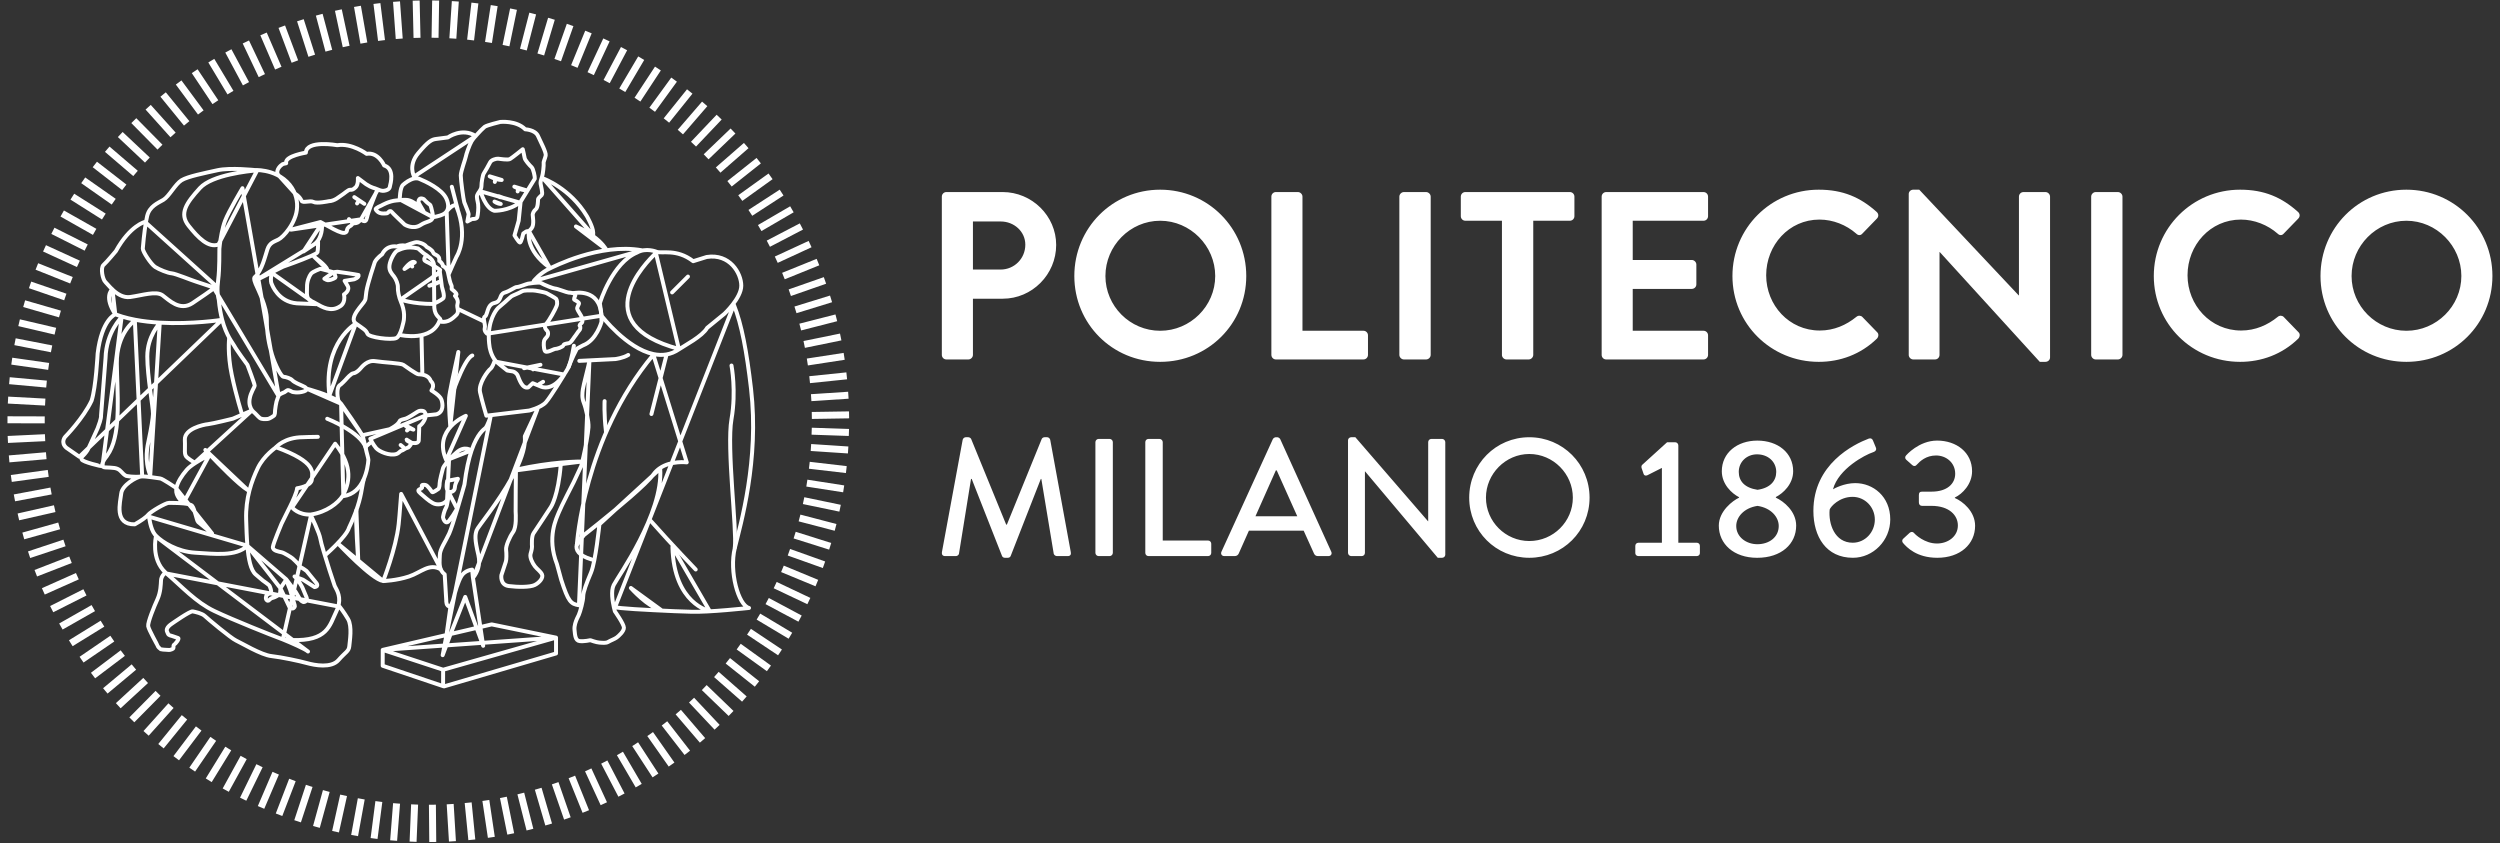 <?xml version="1.0" encoding="UTF-8"?>
<svg width="166px" height="56px" viewBox="0 0 166 56" version="1.1" xmlns="http://www.w3.org/2000/svg" xmlns:xlink="http://www.w3.org/1999/xlink">
    <rect x="0" y="0" width="166" height="56" fill="#333333" stroke="none"/>
    <!-- Generator: Sketch 51.2 (57519) - http://www.bohemiancoding.com/sketch -->
    <title>logo-poli</title>
    <desc>Created with Sketch.</desc>
    <defs></defs>
    <g id="Page-2" stroke="none" stroke-width="1" fill="none" fill-rule="evenodd">
        <g id="Desktop" transform="translate(-278, -952)">
            <g id="logo-poli" transform="translate(278, 952)">
                <path d="M126.356,36.047 C126.602,36.335 127.256,37.037 128.635,37.037 C130.168,37.037 131.147,36.124 131.147,34.913 C131.147,33.956 130.325,33.29 129.803,33.068 L129.803,33.034 C130.303,32.802 130.946,32.144 130.946,31.289 C130.946,30.044 129.913,29.255 128.624,29.255 C127.413,29.255 126.569,30.234 126.569,30.234 C126.489,30.312 126.479,30.445 126.569,30.522 L126.979,30.887 C127.079,30.977 127.2,30.955 127.266,30.866 C127.489,30.621 127.891,30.244 128.557,30.244 C129.211,30.244 129.825,30.709 129.825,31.455 C129.825,32.11 129.302,32.645 128.257,32.645 L127.636,32.645 C127.48,32.645 127.413,32.711 127.413,32.877 L127.413,33.355 C127.413,33.511 127.503,33.589 127.624,33.589 L128.247,33.589 C129.436,33.589 130.003,34.223 130.003,34.889 C130.003,35.633 129.335,36.089 128.614,36.089 C127.79,36.089 127.169,35.489 127.102,35.401 C127.012,35.3 126.913,35.29 126.801,35.378 L126.367,35.778 C126.29,35.846 126.29,35.969 126.356,36.047 Z M123.022,36.037 C121.811,36.037 121.399,34.769 121.489,33.836 C121.555,33.636 122.134,32.991 123.01,32.991 C123.832,32.991 124.489,33.669 124.489,34.502 C124.489,35.336 123.844,36.037 123.022,36.037 Z M120.409,33.923 C120.409,35.635 121.255,37.037 123.034,37.037 C124.378,37.037 125.513,35.891 125.513,34.491 C125.513,32.957 124.368,32.079 123.189,32.079 C122.445,32.079 121.8,32.433 121.71,32.489 C122.077,31.123 123.845,30.2 124.356,30.033 C124.567,29.966 124.612,29.844 124.555,29.711 L124.367,29.255 C124.322,29.132 124.222,29.077 124.088,29.122 C123.065,29.512 120.409,30.823 120.409,33.923 Z M115.286,34.925 C115.286,34.334 115.798,33.724 116.698,33.591 C117.598,33.724 118.108,34.334 118.108,34.925 C118.108,35.668 117.475,36.136 116.688,36.136 C115.954,36.136 115.286,35.658 115.286,34.925 Z M116.698,32.523 C115.831,32.39 115.454,31.934 115.454,31.334 C115.454,30.656 115.997,30.168 116.665,30.168 C117.397,30.168 117.942,30.656 117.942,31.334 C117.942,31.922 117.553,32.402 116.698,32.523 Z M114.129,34.902 C114.129,36.114 115.117,37.038 116.674,37.038 C118.287,37.038 119.266,36.114 119.266,34.902 C119.266,33.946 118.432,33.279 117.918,33.046 L117.918,33.002 C118.398,32.758 119.066,32.146 119.066,31.29 C119.066,30.067 118.052,29.256 116.687,29.256 C115.351,29.256 114.328,30.067 114.328,31.29 C114.328,32.158 114.994,32.769 115.474,33.014 L115.474,33.046 C115.063,33.235 114.129,33.936 114.129,34.902 Z M108.795,36.924 L112.662,36.924 C112.785,36.924 112.873,36.836 112.873,36.726 L112.873,36.247 C112.873,36.125 112.785,36.037 112.662,36.037 L111.441,36.037 L111.441,29.579 C111.441,29.467 111.351,29.367 111.24,29.367 L110.693,29.367 L109.039,30.868 C108.994,30.912 108.973,31.002 109.006,31.091 L109.139,31.48 C109.172,31.58 109.284,31.602 109.383,31.558 L110.35,31.069 L110.35,36.038 L108.795,36.038 C108.672,36.038 108.584,36.126 108.584,36.248 L108.584,36.727 C108.584,36.836 108.672,36.924 108.795,36.924 Z M98.667,33.045 C98.667,31.467 99.968,30.145 101.546,30.145 C103.136,30.145 104.437,31.467 104.437,33.045 C104.437,34.635 103.136,35.924 101.546,35.924 C99.967,35.924 98.667,34.635 98.667,33.045 Z M97.555,33.045 C97.555,35.27 99.323,37.037 101.545,37.037 C103.77,37.037 105.547,35.269 105.547,33.045 C105.547,30.822 103.77,29.033 101.545,29.033 C99.323,29.033 97.555,30.823 97.555,33.045 Z M89.508,36.714 C89.508,36.825 89.61,36.924 89.719,36.924 L90.42,36.924 C90.541,36.924 90.631,36.825 90.631,36.714 L90.631,31.3 L90.641,31.3 L95.467,37.037 L95.756,37.037 C95.865,37.037 95.967,36.947 95.967,36.836 L95.967,29.355 C95.967,29.244 95.865,29.144 95.756,29.144 L95.043,29.144 C94.92,29.144 94.832,29.245 94.832,29.355 L94.832,34.613 L94.822,34.613 L89.996,29.032 L89.719,29.032 C89.61,29.032 89.508,29.121 89.508,29.232 L89.508,36.714 Z M83.362,34.28 L84.717,31.233 L84.774,31.233 L86.139,34.28 L83.362,34.28 Z M81.293,36.924 L81.994,36.924 C82.127,36.924 82.217,36.836 82.25,36.758 C82.471,36.246 82.705,35.747 82.928,35.236 L86.563,35.236 L87.251,36.758 C87.298,36.858 87.374,36.924 87.507,36.924 L88.208,36.924 C88.374,36.924 88.464,36.781 88.397,36.636 L85.006,29.156 C84.973,29.09 84.873,29.033 84.818,29.033 L84.705,29.033 C84.65,29.033 84.551,29.089 84.517,29.156 L81.103,36.636 C81.038,36.782 81.127,36.924 81.293,36.924 Z M76.048,36.714 C76.048,36.825 76.137,36.924 76.259,36.924 L80.216,36.924 C80.338,36.924 80.427,36.825 80.427,36.714 L80.427,36.103 C80.427,35.992 80.338,35.891 80.216,35.891 L77.206,35.891 L77.206,29.355 C77.206,29.244 77.103,29.144 76.992,29.144 L76.259,29.144 C76.137,29.144 76.048,29.245 76.048,29.355 L76.048,36.714 Z M72.735,36.714 C72.735,36.825 72.835,36.924 72.947,36.924 L73.681,36.924 C73.792,36.924 73.892,36.825 73.892,36.714 L73.892,29.355 C73.892,29.244 73.792,29.144 73.681,29.144 L72.947,29.144 C72.835,29.144 72.735,29.245 72.735,29.355 L72.735,36.714 Z M62.542,36.669 C62.52,36.825 62.598,36.924 62.753,36.924 L63.476,36.924 C63.564,36.924 63.664,36.847 63.675,36.77 L64.476,31.801 L64.521,31.801 L66.533,36.913 C66.554,36.98 66.633,37.037 66.721,37.037 L66.921,37.037 C67.021,37.037 67.088,36.98 67.111,36.913 L69.111,31.801 L69.144,31.801 L69.968,36.77 C69.99,36.847 70.079,36.924 70.178,36.924 L70.902,36.924 C71.058,36.924 71.136,36.825 71.102,36.669 L69.734,29.199 C69.711,29.11 69.623,29.032 69.534,29.032 L69.356,29.032 C69.279,29.032 69.189,29.088 69.167,29.155 L66.856,34.835 L66.811,34.835 L64.488,29.155 C64.466,29.089 64.365,29.032 64.299,29.032 L64.122,29.032 C64.033,29.032 63.945,29.109 63.922,29.199 L62.542,36.669 Z" id="Shape" fill="#FFFFFF" fill-rule="nonzero"></path>
                <path d="M156.145,18.327 C156.145,16.326 157.78,14.658 159.784,14.658 C161.782,14.658 163.434,16.326 163.434,18.327 C163.434,20.327 161.782,21.963 159.784,21.963 C157.78,21.962 156.145,20.327 156.145,18.327 Z M154.081,18.327 C154.081,21.502 156.604,24.027 159.784,24.027 C162.958,24.027 165.497,21.503 165.497,18.327 C165.497,15.151 162.958,12.595 159.784,12.595 C156.604,12.594 154.081,15.15 154.081,18.327 Z M143.012,18.327 C143.012,21.502 145.571,24.027 148.744,24.027 C150.158,24.027 151.523,23.535 152.603,22.487 C152.714,22.376 152.746,22.17 152.619,22.058 L151.635,21.042 C151.539,20.946 151.365,20.93 151.239,21.042 C150.571,21.581 149.762,21.947 148.809,21.947 C146.776,21.947 145.252,20.264 145.252,18.279 C145.252,16.278 146.76,14.58 148.793,14.58 C149.682,14.58 150.57,14.93 151.238,15.516 C151.365,15.643 151.523,15.643 151.634,15.516 L152.603,14.516 C152.73,14.389 152.73,14.198 152.587,14.071 C151.507,13.102 150.349,12.595 148.743,12.595 C145.571,12.594 143.012,15.15 143.012,18.327 Z M138.854,23.566 C138.854,23.725 138.997,23.868 139.153,23.868 L140.633,23.868 C140.789,23.868 140.932,23.725 140.932,23.566 L140.932,13.055 C140.932,12.896 140.789,12.753 140.633,12.753 L139.153,12.753 C138.997,12.753 138.854,12.896 138.854,13.055 L138.854,23.566 Z M126.739,23.566 C126.739,23.725 126.88,23.868 127.04,23.868 L128.485,23.868 C128.659,23.868 128.784,23.725 128.784,23.566 L128.784,16.738 L128.802,16.738 L135.441,24.026 L135.822,24.026 C135.98,24.026 136.123,23.9 136.123,23.74 L136.123,13.055 C136.123,12.896 135.98,12.753 135.822,12.753 L134.361,12.753 C134.185,12.753 134.058,12.896 134.058,13.055 L134.058,19.613 L134.042,19.613 L127.437,12.594 L127.041,12.594 C126.881,12.594 126.74,12.719 126.74,12.879 L126.74,23.566 L126.739,23.566 Z M115.034,18.327 C115.034,21.502 117.591,24.027 120.766,24.027 C122.18,24.027 123.545,23.535 124.625,22.487 C124.736,22.376 124.768,22.17 124.641,22.058 L123.657,21.042 C123.561,20.946 123.386,20.93 123.259,21.042 C122.593,21.581 121.784,21.947 120.831,21.947 C118.798,21.947 117.274,20.264 117.274,18.279 C117.274,16.278 118.782,14.58 120.813,14.58 C121.704,14.58 122.592,14.93 123.258,15.516 C123.385,15.643 123.545,15.643 123.656,15.516 L124.625,14.516 C124.752,14.389 124.752,14.198 124.609,14.071 C123.529,13.102 122.371,12.595 120.765,12.595 C117.59,12.594 115.034,15.15 115.034,18.327 Z M106.35,23.566 C106.35,23.725 106.477,23.868 106.651,23.868 L113.114,23.868 C113.288,23.868 113.415,23.725 113.415,23.566 L113.415,22.264 C113.415,22.105 113.288,21.962 113.114,21.962 L108.413,21.962 L108.413,19.183 L112.335,19.183 C112.495,19.183 112.638,19.057 112.638,18.882 L112.638,17.564 C112.638,17.406 112.495,17.262 112.335,17.262 L108.413,17.262 L108.413,14.658 L113.114,14.658 C113.288,14.658 113.415,14.516 113.415,14.356 L113.415,13.055 C113.415,12.896 113.288,12.753 113.114,12.753 L106.651,12.753 C106.477,12.753 106.35,12.896 106.35,13.055 L106.35,23.566 Z M99.727,23.566 C99.727,23.725 99.87,23.868 100.028,23.868 L101.505,23.868 C101.665,23.868 101.808,23.725 101.808,23.566 L101.808,14.657 L104.238,14.657 C104.414,14.657 104.541,14.515 104.541,14.355 L104.541,13.054 C104.541,12.895 104.414,12.752 104.238,12.752 L97.299,12.752 C97.125,12.752 96.998,12.895 96.998,13.054 L96.998,14.355 C96.998,14.515 97.125,14.657 97.299,14.657 L99.729,14.657 L99.729,23.566 L99.727,23.566 Z M92.917,23.566 C92.917,23.725 93.06,23.868 93.218,23.868 L94.695,23.868 C94.853,23.868 94.998,23.725 94.998,23.566 L94.998,13.055 C94.998,12.896 94.853,12.753 94.695,12.753 L93.218,12.753 C93.06,12.753 92.917,12.896 92.917,13.055 L92.917,23.566 Z M84.42,23.566 C84.42,23.725 84.547,23.868 84.721,23.868 L90.533,23.868 C90.707,23.868 90.834,23.725 90.834,23.566 L90.834,22.264 C90.834,22.105 90.707,21.962 90.533,21.962 L86.484,21.962 L86.484,13.054 C86.484,12.895 86.339,12.752 86.181,12.752 L84.72,12.752 C84.546,12.752 84.419,12.895 84.419,13.054 L84.419,23.566 L84.42,23.566 Z M73.4,18.327 C73.4,16.326 75.036,14.658 77.036,14.658 C79.036,14.658 80.69,16.326 80.69,18.327 C80.69,20.327 79.036,21.963 77.036,21.963 C75.036,21.963 73.4,20.327 73.4,18.327 Z M71.335,18.327 C71.335,21.502 73.859,24.027 77.036,24.027 C80.213,24.027 82.752,21.503 82.752,18.327 C82.752,15.151 80.212,12.595 77.036,12.595 C73.86,12.594 71.335,15.15 71.335,18.327 Z M64.603,17.898 L64.603,14.706 L66.445,14.706 C67.334,14.706 68.081,15.373 68.081,16.245 C68.081,17.183 67.334,17.898 66.445,17.898 L64.603,17.898 Z M62.538,23.566 C62.538,23.725 62.665,23.868 62.84,23.868 L64.301,23.868 C64.461,23.868 64.603,23.725 64.603,23.566 L64.603,19.834 L66.588,19.834 C68.525,19.834 70.13,18.23 70.13,16.262 C70.13,14.341 68.526,12.752 66.573,12.752 L62.84,12.752 C62.666,12.752 62.538,12.895 62.538,13.054 L62.538,23.566 Z" id="Shape" fill="#FFFFFF" fill-rule="nonzero"></path>
                <g id="Group">
                    <path d="M56.317,29.878 L53.846,29.715 M56.196,31.181 L53.739,30.894 M56.02,32.46 L53.575,32.079 M55.782,33.746 L53.358,33.242 M55.483,35.019 L53.088,34.394 M55.124,36.275 L52.765,35.531 M54.713,37.5 L52.383,36.668 M54.239,38.716 L51.954,37.771 M53.708,39.91 L51.472,38.851 M53.124,41.076 L50.94,39.91 M52.483,42.212 L50.36,40.942 M51.792,43.32 L49.733,41.947 M51.057,44.38 L49.049,42.935 M50.264,45.416 L48.328,43.877 M49.426,46.416 L47.567,44.783 M48.543,47.373 L46.762,45.656 M47.616,48.291 L45.919,46.488 M46.647,49.162 L45.038,47.283 M45.637,49.988 L44.121,48.033 M44.592,50.767 L43.17,48.742 M43.524,51.49 L42.174,49.414 M42.411,52.167 L41.163,50.03 M41.266,52.794 L40.123,50.601 M40.094,53.367 L39.057,51.119 M38.897,53.884 L37.971,51.589 M37.674,54.345 L36.863,52.007 M36.432,54.748 L35.737,52.373 M35.188,55.087 L34.581,52.689 M33.913,55.373 L33.425,52.947 M32.625,55.599 L32.26,53.15 M31.329,55.763 L31.086,53.3 M30.042,55.865 L29.892,53.394 M28.735,55.908 L28.712,53.433 M27.428,55.89 L27.53,53.417 M26.137,55.814 L26.332,53.347 M24.838,55.677 L25.156,53.222 M23.545,55.48 L23.988,53.044 M22.28,55.224 L22.815,52.81 M21.01,54.908 L21.666,52.523 M19.76,54.533 L20.533,52.183 M18.528,54.099 L19.417,51.79 M17.333,53.613 L18.306,51.34 M16.147,53.066 L17.231,50.843 M14.989,52.464 L16.18,50.296 M13.86,51.81 L15.157,49.701 M12.762,51.103 L14.16,49.06 M11.702,50.345 L13.194,48.37 M10.688,49.548 L12.25,47.63 M9.7,48.695 L11.354,46.855 M8.754,47.798 L10.494,46.038 M7.852,46.859 L9.672,45.183 M6.993,45.876 L8.891,44.29 M6.178,44.857 L8.153,43.365 M5.415,43.802 L7.458,42.404 M4.7,42.71 L6.805,41.411 M4.043,41.601 L6.195,40.378 M3.432,40.447 L5.641,39.332 M2.877,39.267 L5.137,38.259 M2.377,38.062 L4.682,37.166 M1.932,36.833 L4.282,36.052 M1.547,35.587 L3.93,34.919 M1.221,34.322 L3.633,33.775 M0.958,33.058 L3.39,32.601 M0.75,31.769 L3.203,31.433 M0.606,30.47 L3.071,30.259 M0.52,29.18 L2.993,29.062 M0.497,27.873 L2.97,27.88 M0.532,26.566 L3.003,26.699 M0.625,25.278 L3.09,25.504 M0.782,23.98 L3.231,24.33 M0.997,22.69 L3.425,23.164 M1.268,21.428 L3.676,21.992 M1.604,20.164 L3.981,20.85 M1.997,18.917 L4.337,19.721 M2.448,17.693 L4.745,18.61 M2.956,16.49 L5.206,17.52 M3.512,15.326 L5.723,16.438 M4.131,14.177 L6.285,15.395 M4.803,13.058 L6.895,14.379 M5.526,11.972 L7.551,13.393 M6.297,10.92 L8.252,12.438 M7.12,9.907 L8.999,11.516 M7.985,8.932 L9.786,10.628 M8.885,8.01 L10.623,9.77 M9.838,7.12 L11.491,8.96 M10.831,6.275 L12.395,8.193 M11.862,5.477 L13.333,7.467 M12.928,4.727 L14.301,6.786 M14.03,4.028 L15.303,6.15 M15.163,3.38 L16.333,5.561 M16.325,2.787 L17.386,5.021 M17.499,2.253 L18.479,4.525 M18.711,1.771 L19.58,4.087 M19.946,1.345 L20.7,3.701 M21.198,0.977 L21.835,3.368 M22.467,0.668 L22.985,3.087 M23.735,0.422 L24.161,2.86 M25.028,0.234 L25.333,2.69 M26.329,0.107 L26.509,2.575 M27.633,0.04 L27.69,2.514 M28.926,0.034 L28.887,2.509 M30.233,0.088 L30.069,2.557 M31.534,0.201 L31.247,2.659 M32.815,0.373 L32.436,2.818 M34.098,0.606 L33.598,3.029 M35.372,0.899 L34.753,3.294 M36.616,1.246 L35.907,3.617 M37.856,1.657 L37.032,3.99 M39.073,2.125 L38.135,4.415 M40.268,2.649 L39.221,4.891 M41.438,3.229 L40.282,5.417 M42.577,3.863 L41.319,5.994 M43.686,4.549 L42.327,6.617 M44.76,5.287 L43.305,7.288 M45.799,6.074 L44.25,8.002 M46.792,6.898 L45.175,8.771 M47.752,7.778 L46.049,9.572 M48.672,8.7 L46.887,10.412 M49.549,9.665 L47.684,11.291 M50.379,10.668 L48.441,12.204 M51.165,11.709 L49.155,13.152 M51.899,12.787 L49.823,14.134 M52.583,13.897 L50.444,15.143 M53.213,15.038 L51.018,16.182 M53.79,16.207 L51.544,17.244 M54.313,17.402 L52.02,18.33 M54.778,18.62 L52.442,19.436 M55.182,19.846 L52.819,20.575 M55.532,21.103 L53.136,21.717 M55.823,22.375 L53.399,22.871 M56.053,23.661 L53.608,24.037 M56.223,24.956 L53.76,25.21 M56.331,26.243 L53.862,26.405 M56.379,27.547 L53.904,27.586 M56.368,28.717 L53.895,28.631" id="Shape" stroke="#FFFFFF" stroke-width="0.463"></path>
                    <polyline id="Shape" fill-rule="nonzero" points="29.817 30.492 29.815 30.492 29.817 30.49 29.817 30.492"></polyline>
                    <path d="M29.815,30.492 C29.815,30.494 29.815,30.494 29.815,30.494 L29.815,30.492 Z" id="Shape" fill-rule="nonzero"></path>
                    <path d="M29.815,30.494 C29.813,30.494 29.813,30.494 29.815,30.492 L29.815,30.494 Z" id="Shape" fill-rule="nonzero"></path>
                    <path d="M8.954,21.275 C8.954,21.275 7.737,22.112 7.757,24.134 C7.777,26.015 8.054,28.6 7.275,29.999 C7.216,30.103 7.154,30.203 7.086,30.3 C7.086,30.3 6.484,31.007 6.988,31.036 C7.492,31.065 7.789,31.026 8.035,31.304 C8.137,31.421 8.254,31.536 8.373,31.597 C8.373,31.597 8.883,31.714 9.441,31.63 L8.954,21.275 Z M10.606,21.461 C10.606,21.461 9.78,22.315 9.78,23.668 C9.782,25.018 10.165,27.02 10.157,27.484 C10.151,27.77 10.036,28.472 9.887,29.161 C9.795,29.587 9.565,30.54 9.977,31.565 L10.606,21.461 Z M7.463,19.208 C7.463,19.208 7.459,19.21 7.455,19.214 C7.389,19.27 6.908,19.727 7.656,20.869 L7.463,19.208 Z M14.379,19.017 C14.379,19.017 14.318,19.061 14.213,19.137 C13.943,19.331 13.381,19.731 12.777,20.13 C11.937,20.686 11.215,19.916 10.791,19.607 C10.363,19.301 9.459,19.607 8.643,19.722 C8.168,19.787 7.754,19.499 7.455,19.213 C7.242,19.009 7.086,18.808 7.006,18.735 C6.813,18.562 6.66,17.786 6.871,17.595 C7.086,17.406 7.695,16.675 7.695,16.675 C8.646,14.956 9.629,14.733 9.629,14.733 L14.379,19.017 Z M18.506,26.259 C18.486,26.308 18.385,26.574 18.361,26.665 C18.336,26.764 18.275,27.103 18.265,27.243 C18.257,27.385 18.267,27.568 18.163,27.622 C18.163,27.622 17.909,27.808 17.767,27.821 C17.624,27.831 17.382,27.856 17.247,27.749 C17.112,27.639 16.962,27.448 16.827,27.342 C16.8,27.318 16.768,27.286 16.739,27.247 C16.626,27.099 16.522,26.844 16.575,26.496 C16.641,26.055 16.905,25.71 16.911,25.606 C16.917,25.506 16.429,24.224 16.429,24.224 C16.429,24.224 15.681,23.212 15.556,22.961 C15.46,22.775 15.036,22.311 14.751,21.23 C14.655,20.861 14.573,20.419 14.526,19.892 C14.526,19.892 14.422,19.586 14.448,19.02 C14.452,18.898 14.464,18.763 14.483,18.618 C14.59,17.796 14.555,16.723 14.567,16.521 C14.571,16.473 14.581,16.375 14.596,16.246 C14.645,15.846 14.758,15.145 14.94,14.667 C15.18,14.035 16.1,12.496 16.1,12.496 L18.506,26.259 Z M18.508,26.251 C18.508,26.251 18.508,26.253 18.506,26.257 L18.508,26.251 Z M14.172,19.083 L12.984,18.688 C12.787,18.634 11.642,18.165 11.4,18.149 C11.162,18.135 10.57,17.9 10.298,17.723 C10.025,17.541 9.47,16.702 9.482,16.499 C9.492,16.334 9.574,15.42 9.691,14.744 C9.716,14.592 9.746,14.452 9.773,14.335 C9.931,13.7 10.47,13.49 10.847,13.27 C11.224,13.05 11.636,12.227 12.054,11.968 C12.474,11.711 13.577,11.496 14.437,11.304 C15.294,11.115 16.941,11.293 16.941,11.293 C16.941,11.293 16.992,11.29 17.078,11.292 C17.324,11.299 17.865,11.347 18.408,11.618 C18.554,11.69 18.703,11.78 18.844,11.889 C19.147,12.126 19.367,12.404 19.51,12.699 C19.768,13.226 19.787,13.812 19.627,14.322 C19.525,14.642 19.367,14.941 19.191,15.191 C18.937,15.557 18.656,15.823 18.48,15.909 C18.189,16.053 17.904,16.117 17.757,16.553 C17.611,16.987 17.388,17.983 16.919,18.4 C16.919,18.4 16.845,18.421 16.894,18.623 C16.91,18.681 16.933,18.755 16.972,18.849 C17.15,19.263 17.728,20.387 17.718,21.236 C17.706,22.085 17.861,22.899 18.064,23.557 C18.267,24.216 18.664,25.007 18.824,25.017 C18.984,25.027 19.303,25.125 19.416,25.256 C19.529,25.383 19.963,25.568 20.082,25.618 C20.152,25.645 20.324,25.724 20.357,25.812 C20.38,25.871 20.343,25.932 20.181,25.987 C19.767,26.125 19.411,26.021 19.411,26.021 C19.411,26.021 19.194,25.898 19.124,25.902 C19.054,25.908 18.956,26.005 18.894,26.04 C18.837,26.075 18.595,26.141 18.505,26.258 C18.505,26.259 18.505,26.259 18.505,26.26 C18.497,26.269 18.489,26.279 18.485,26.289 L14.172,19.083 Z M14.506,16.235 C13.844,16.479 13.158,15.792 12.522,14.987 C11.883,14.18 12.37,13.481 13.276,12.487 C14.083,11.604 16.534,11.354 17.077,11.313 L14.506,16.235 Z M16.967,18.625 L17.992,18.11 L18.799,17.706 C18.799,17.706 20,17.288 20.658,16.995 C20.896,16.89 21.062,16.8 21.078,16.753 C21.127,16.574 21.119,16.067 21.119,16.067 L16.967,18.625 Z M21.374,14.831 C21.374,14.831 21.464,15.554 21.063,16.038 C20.999,16.117 20.918,16.189 20.825,16.251 L20.151,16.698 L21.374,14.831 Z M23.973,14.562 C23.973,14.562 24.276,14.902 24.364,14.465 C24.452,14.026 24.848,13.1 24.921,12.902 C24.995,12.707 25.071,12.625 25.071,12.625 L23.973,14.562 Z M19.323,15.25 L21.278,14.743 L21.389,14.803 L22.159,15.221 C22.159,15.221 22.667,15.493 22.85,15.464 C23.033,15.435 23.039,15.333 23.043,15.253 C23.049,15.174 23.178,15.038 23.24,15.023 C23.301,15.007 23.433,14.834 23.433,14.834 C23.433,14.834 23.673,14.827 23.759,14.772 C23.839,14.72 23.96,14.577 23.972,14.562 L19.323,15.25 Z M18.434,11.568 C18.319,11.262 18.635,10.977 18.774,10.896 C18.795,10.884 19.003,10.839 19.003,10.839 C19.001,10.818 18.999,10.806 18.997,10.788 C18.968,10.35 20.309,10.136 20.309,10.136 C20.348,9.277 22.397,9.642 22.397,9.642 C23.364,9.485 24.342,10.216 24.342,10.216 C25.104,10.071 25.508,10.987 25.508,10.987 C26.235,11.205 25.918,12.249 25.897,12.343 C25.879,12.434 25.881,12.609 25.501,12.668 C25.378,12.686 25.235,12.646 25.091,12.581 C24.79,12.445 24.747,12.51 24.31,12.232 L23.763,11.822 C23.763,11.822 23.802,12.256 23.618,12.434 C23.432,12.611 23.366,12.607 23.243,12.6 C23.124,12.593 22.852,12.858 22.684,12.958 C22.516,13.055 22.245,13.344 21.825,13.362 C21.825,13.362 21.036,13.531 20.813,13.408 C20.59,13.288 20.088,13.514 20.018,13.322 C19.973,13.199 19.84,13.013 19.604,12.864 L18.434,11.568 Z M23.172,14.549 L23.434,14.833 L23.172,14.549 Z M18.049,18.118 C18.049,18.118 17.906,18.65 18.061,18.898 C18.061,18.898 18.473,20.049 19.713,20.142 C19.83,20.152 20.969,20.196 20.969,20.196 L18.049,18.118 Z M20.854,17.047 C20.854,17.047 21.653,17.614 21.727,17.893 L20.854,17.047 Z M16.727,27.258 L15.456,27.802 C15.456,27.802 14.144,28.128 13.817,28.165 C13.493,28.197 12.237,28.473 12.274,29.203 C12.311,29.93 12.188,30.19 12.446,30.393 C12.704,30.6 12.938,30.721 12.938,30.721 L16.727,27.258 Z M13.911,30.214 C13.911,30.214 13.405,30.458 12.958,30.751 C12.731,30.897 12.522,31.056 12.397,31.202 C12.069,31.581 11.797,32.007 11.719,32.378 C11.709,32.431 11.701,32.482 11.699,32.534 C11.674,32.932 12.031,33.276 12.183,33.395 L13.911,30.214 Z M11.653,32.369 C11.653,32.369 10.774,31.777 10.639,31.769 C10.577,31.765 10.342,31.726 10.086,31.691 C9.813,31.654 9.51,31.621 9.356,31.64 C9.057,31.675 8.11,32.208 8.049,32.771 C7.988,33.334 7.549,34.841 8.949,34.816 C8.949,34.816 9.482,34.519 9.732,34.291 C9.769,34.258 9.798,34.227 9.82,34.199 C9.998,33.967 11.027,33.379 11.216,33.39 C11.325,33.398 11.786,33.386 12.181,33.425 C12.452,33.452 12.693,33.501 12.765,33.593 C12.939,33.818 13.056,34.579 13.158,34.665 C13.262,34.753 14.082,35.421 14.082,35.421 L11.653,32.369 Z M19.012,38.472 L19.012,38.474 L19.625,39.29 L19.945,39.833 C19.945,39.833 20.105,40.017 20.211,39.97 C20.313,39.929 20.436,39.874 20.352,39.658 C20.262,39.439 20.077,39.006 20.077,39.006 C20.077,39.006 19.806,38.475 19.556,38.277 L20.118,38.492 L20.886,38.982 C20.886,38.982 21.009,38.968 21.052,38.912 C21.095,38.853 21.042,38.748 20.986,38.685 C20.93,38.622 20.355,37.912 20.355,37.912 C20.355,37.912 20.103,37.723 19.976,37.668 C19.976,37.668 19.851,37.568 19.826,37.494 C19.801,37.424 19.482,37.131 19.426,37.078 C19.369,37.023 18.873,36.711 18.703,36.672 C18.535,36.631 18.084,36.574 18.119,36.313 C18.156,36.055 18.695,34.774 18.695,34.774 L19.088,33.979 C19.088,33.979 19.152,33.852 19.244,33.667 C19.43,33.29 19.713,32.675 19.728,32.421 C19.728,32.421 20.677,32.292 20.707,31.835 C20.732,31.38 21.07,30.7 18.332,29.699 C18.332,29.699 17.518,30.245 17.117,31.081 C16.916,31.503 16.711,32.001 16.56,32.575 C16.414,33.141 16.322,33.786 16.345,34.507 C16.363,35.075 16.38,35.683 16.427,36.241 L19.012,38.472 Z M18.62,39.058 L19.237,40.347 C19.237,40.347 19.425,40.439 19.479,40.39 C19.532,40.343 19.606,40.288 19.571,40.197 C19.538,40.103 19.428,39.722 19.428,39.722 L19.268,39.177 L19.137,38.847 L19.012,38.474 L18.62,39.058 Z M16.426,36.242 C16.498,37.117 16.643,37.871 16.987,38.152 C16.987,38.152 17.401,38.502 17.45,38.545 C17.499,38.59 17.868,38.822 17.901,38.906 C17.938,38.986 18.044,39.265 17.989,39.322 C17.934,39.381 17.716,39.5 17.692,39.541 C17.671,39.578 17.596,39.795 17.745,39.875 C17.745,39.875 17.809,39.928 17.888,39.832 C17.964,39.736 18.077,39.701 18.148,39.687 C18.22,39.669 18.593,39.511 18.603,39.349 C18.611,39.197 18.621,39.072 18.621,39.058 L16.426,36.242 Z M13.635,29.875 C13.635,29.875 13.748,30 13.932,30.193 C14.524,30.818 15.848,32.183 16.461,32.548 L13.635,29.875 Z M9.897,34.308 C9.897,34.308 9.983,35.122 10.284,35.49 C10.309,35.523 10.345,35.56 10.384,35.599 C10.779,35.994 11.763,36.628 12.958,36.699 C14.267,36.777 15.653,36.969 16.427,36.242 L16.427,36.24 C16.429,36.24 16.431,36.236 16.431,36.236 L9.897,34.308 Z M10.354,35.628 C10.354,35.628 10.01,37.103 10.979,38.007 C11,38.027 11.022,38.046 11.043,38.064 C12.094,38.962 13.002,39.986 14.231,40.572 C15.461,41.162 18.17,42.234 18.461,42.336 C18.52,42.356 18.635,42.398 18.777,42.457 C19.32,42.676 20.289,43.102 20.451,43.26 L10.354,35.628 Z M10.936,38.058 C10.936,38.058 10.709,38.261 10.692,38.529 C10.676,38.799 10.672,39.308 10.458,39.783 C10.241,40.252 9.8,41.332 9.839,41.576 C9.878,41.822 10.46,42.83 10.466,42.881 C10.474,42.934 10.636,43.096 10.665,43.106 C10.694,43.118 10.944,43.153 10.997,43.145 C11.046,43.139 11.226,43.17 11.288,43.153 C11.349,43.139 11.515,43.094 11.518,43.014 C11.521,42.934 11.508,42.823 11.571,42.797 C11.633,42.77 11.938,42.404 11.829,42.367 C11.722,42.332 11.532,42.267 11.434,42.232 C11.334,42.195 11.204,42.199 11.151,42.074 C11.096,41.949 11.042,41.875 11.089,41.748 C11.138,41.617 11.286,41.498 11.382,41.432 C11.476,41.368 12.614,40.565 12.794,40.596 C12.974,40.631 13.413,40.727 13.595,40.897 C13.775,41.071 15.333,42.376 15.667,42.528 C16.001,42.678 17.355,43.499 18.028,43.565 C18.7,43.639 19.883,43.891 20.391,44.032 C20.897,44.173 21.996,44.382 22.473,43.833 C22.95,43.286 23.164,43.251 23.194,42.907 C23.223,42.565 23.395,41.587 23.11,41.104 C22.827,40.624 22.555,40.286 22.555,40.286 L10.936,38.058 Z M20.368,25.81 C20.368,25.81 21.813,26.184 22.438,26.622 C22.45,26.629 22.458,26.635 22.467,26.643 C22.543,26.698 22.604,26.754 22.649,26.809 L20.368,25.81 Z M20.649,34.228 C20.649,34.228 21.217,35.39 21.276,35.8 C21.309,36.046 21.626,37.068 21.883,37.874 C22.051,38.392 22.192,38.823 22.221,38.897 C22.276,39.055 22.625,39.465 22.496,40.126 C22.486,40.169 22.476,40.212 22.465,40.257 C22.434,40.366 22.391,40.48 22.332,40.599 C21.873,41.546 21.756,42.585 19.367,42.497 L18.783,42.442 L20.649,34.228 Z M22.797,32.943 C24.162,32.763 24.426,31.07 24.461,30.535 C24.465,30.461 24.338,30.001 24.338,30.001 C24.338,30.001 24.225,29.483 24.108,29.032 C24.04,28.76 22.649,26.808 22.649,26.808 L22.797,32.943 Z M22.463,26.587 C22.463,26.587 22.256,25.706 22.615,25.54 C22.615,25.54 22.635,25.522 22.666,25.495 C22.73,25.434 22.852,25.325 22.93,25.236 C23.047,25.108 23.307,24.798 23.469,24.784 C23.631,24.763 23.803,24.615 23.916,24.488 C24.033,24.357 24.385,23.894 24.916,23.981 C25.449,24.067 26.631,24.111 26.785,24.227 C26.939,24.345 27.666,24.846 27.771,24.852 C27.812,24.855 27.914,24.853 28.037,24.874 C28.244,24.91 28.506,25.011 28.605,25.305 C28.605,25.305 28.916,25.539 28.648,25.928 C28.648,25.928 29.222,26.256 29.312,26.534 C29.404,26.806 29.48,27.35 28.984,27.509 C28.984,27.509 28.388,27.581 28.283,27.575 C28.283,27.575 28.242,27.33 28.109,27.293 C27.978,27.261 27.843,27.253 27.703,27.351 C27.562,27.451 27.088,27.745 26.951,27.792 C26.812,27.834 26.566,27.875 26.537,27.955 C26.504,28.034 26.408,28.217 25.912,28.48 C25.908,28.483 24.076,28.898 24.066,28.9 L22.463,26.587 Z M24.586,29.134 C24.586,29.134 24.77,29.515 24.973,29.752 C25.176,29.989 25.871,30.284 26.313,30.149 C26.501,30.092 26.551,29.949 26.661,29.927 C26.768,29.906 26.915,29.754 27.052,29.736 C27.185,29.716 27.339,29.402 27.339,29.402 C27.339,29.402 27.79,29.51 27.806,29.24 C27.822,28.972 27.837,28.302 27.837,28.302 C27.837,28.302 28.198,28.082 28.284,27.575 L24.586,29.134 Z M26.782,29.693 L26.602,29.549 L26.782,29.693 Z M27.334,29.403 C27.334,29.403 26.994,29.301 27,29.192 L27.334,29.403 Z M19.395,33.693 C19.395,33.693 19.797,34.209 20.645,34.166 L20.645,34.164 C21.68,34.008 22.446,33.41 22.756,32.918 C23.182,32.119 23.496,31.027 22.254,29.463 L19.395,33.693 Z M28.834,20.207 C28.803,20.89 29.135,21.041 29.188,21.136 C29.243,21.229 29.315,21.367 29.315,21.367 C29.315,21.367 29.54,21.399 29.764,21.309 C29.991,21.219 30.219,20.989 30.219,20.989 C30.578,20.719 30.291,20.459 30.379,20.18 C30.467,19.906 30.209,19.645 30.209,19.645 C30.209,19.645 30.309,19.651 30.314,19.551 C30.32,19.45 30.041,19.23 30.002,19.209 C29.963,19.187 30.033,19.051 29.959,18.912 C29.887,18.78 29.816,18.42 29.816,18.42 C29.812,18.376 29.75,18.114 29.742,18.079 C29.656,17.743 29.41,17.663 29.41,17.663 C29.4,17.469 29.166,17.32 29.166,17.32 C29.223,16.897 28.805,16.95 28.756,16.762 C28.707,16.579 28.33,16.397 28.33,16.397 C28.172,16.146 27.723,16.082 27.723,16.082 C27.575,16.044 26.907,16.313 26.907,16.313 C26.907,16.313 26.653,16.238 26.343,16.37 C26.343,16.37 25.695,16.221 25.372,16.887 C25.372,16.887 25.034,17.115 24.886,17.403 C24.886,17.403 24.394,18.862 24.325,19.371 C24.251,19.915 24.29,19.798 24.237,19.94 C24.147,20.188 23.108,21.103 23.63,21.479 C24.153,21.853 24.302,21.913 24.398,22.16 C24.496,22.408 25.99,22.593 26.312,22.448 C26.634,22.303 26.816,21.245 26.816,21.245 C26.836,21.004 26.849,20.783 26.765,20.457 C26.732,20.327 26.689,20.201 26.642,20.093 C26.472,19.71 26.408,19.292 26.419,19.083 C26.433,18.87 26.3,18.541 26.161,18.358 C26.018,18.177 25.809,17.974 25.862,17.604 C25.915,17.232 26.219,16.706 26.383,16.643 C26.549,16.584 26.957,16.305 27.756,16.496 C27.756,16.496 28.061,16.766 28.119,16.811 C28.176,16.854 28.414,17.005 28.578,17.145 C28.74,17.29 28.801,17.479 28.807,17.531 L28.834,20.207 Z M29.208,18.072 C29.214,18.162 29.345,18.964 29.341,19.025 C29.337,19.084 29.577,19.686 29.417,19.821 C29.235,19.969 28.97,20.09 28.782,20.183 C27.372,20.187 26.6,19.887 26.6,19.887 L29.208,18.072 Z M23.629,21.479 C23.629,21.479 21.438,22.736 21.873,26.254 L23.629,21.479 Z M27.989,22.355 L28.044,24.843 L27.989,22.355 Z M23.792,37.341 C23.792,37.341 23.579,34.318 23.665,33.884 L23.792,37.341 Z M26.543,13.243 C26.543,13.243 26.549,12.463 26.762,12.272 C26.918,12.135 27.211,11.909 27.512,11.852 C27.625,11.831 27.741,11.835 27.848,11.879 C28.244,12.04 29.356,12.55 29.643,13.199 C29.819,13.603 29.768,13.866 29.657,14.031 C29.589,14.131 29.497,14.195 29.419,14.234 C29.21,14.344 28.749,14.426 28.749,14.426 L26.543,13.243 Z M31.581,9.033 C31.583,9.034 31.585,9.035 31.587,9.037 L31.581,9.033 Z M27.497,11.723 C27.497,11.723 27.083,10.987 27.765,10.177 C28.445,9.372 28.667,9.264 28.953,9.227 C29.236,9.191 29.738,9.125 29.738,9.125 C29.738,9.125 30.677,8.446 31.582,9.031 L27.497,11.723 Z M29.795,18.208 C29.795,18.208 30.268,17.114 30.311,17.048 C30.311,17.048 31.141,15.807 30.311,13.724 C30.18,13.4 29.684,14.003 29.661,14.035 C29.659,14.035 29.659,14.036 29.659,14.036 L29.795,18.208 Z M34.747,15.504 C34.747,15.504 34.608,16.137 34.517,16.102 C34.425,16.071 34.163,15.631 34.163,15.631 L34.44,14.658 L34.563,13.455 L34.569,13.398 L35.51,11.866 C35.528,11.761 35.414,11.203 35.299,11.1 C35.184,11 34.856,10.63 34.838,10.495 C34.818,10.358 34.711,9.909 34.711,9.909 C34.711,9.909 34.018,10.471 33.865,10.558 C33.711,10.643 33.207,10.545 33.07,10.537 C32.937,10.529 32.623,10.617 32.547,10.773 C32.469,10.929 32.197,11.414 32.125,11.516 C32.051,11.62 31.967,12.124 31.967,12.369 C31.965,12.493 31.908,12.596 31.846,12.691 C31.785,12.78 31.721,12.862 31.69,12.945 C31.626,13.114 31.71,13.281 31.747,13.552 C31.784,13.824 31.729,14.276 31.694,14.411 C31.661,14.543 31.43,14.544 31.38,14.541 C31.325,14.538 31.032,14.708 31.032,14.708 C31.032,14.708 31.094,14.333 31.116,14.24 C31.134,14.146 30.884,13.607 30.827,13.429 C30.77,13.25 30.593,11.935 30.595,11.65 C30.599,11.371 30.904,10.554 30.929,10.407 C30.95,10.26 31.161,9.639 31.312,9.381 C31.363,9.291 31.464,9.163 31.582,9.03 L31.582,9.032 C31.805,8.775 32.084,8.498 32.178,8.424 C32.319,8.313 33.219,8.097 33.219,8.097 C33.219,8.097 34.291,7.986 34.875,8.586 C34.875,8.586 35.531,8.611 35.721,9.025 C35.912,9.444 36.274,10.126 36.235,10.322 C36.198,10.523 36.079,10.73 36.098,10.841 C36.117,10.952 36.053,11.579 35.989,11.751 C35.981,11.772 35.973,11.794 35.968,11.813 C35.915,11.956 35.882,12.073 35.896,12.201 C35.916,12.35 36.06,12.845 35.972,12.947 C35.886,13.049 35.732,13.147 35.726,13.243 C35.722,13.335 35.72,13.78 35.58,13.892 C35.437,14.005 35.375,14.174 35.371,14.255 C35.365,14.337 35.492,14.909 35.303,15.152 C35.237,15.238 35.176,15.301 35.119,15.344 L35.119,15.345 C35.066,15.35 34.976,15.333 34.898,15.397 L34.747,15.504 Z M31.907,12.704 C31.907,12.704 32.227,13.84 32.825,13.996 C32.825,13.996 33.753,14.024 34.514,13.451 L31.907,12.704 Z M39.387,15.617 C39.385,15.605 39.383,15.494 39.383,15.494 L39.387,15.617 Z M36.061,11.849 C36.061,11.849 37.842,12.48 38.967,14.35 C38.967,14.35 39.383,15.075 39.387,15.44 C39.387,15.561 39.387,15.608 39.387,15.617 L36.061,11.849 Z M40.245,16.559 C40.245,16.559 40.016,16.129 39.358,15.66 C39.04,15.432 38.661,15.206 38.241,15.036 L40.245,16.559 Z M35.125,15.358 C35.125,15.358 34.824,16.58 36.502,17.771 L35.125,15.358 Z M32.151,21.352 L30.426,20.526 L32.151,21.352 Z M31.458,38.302 C31.677,38.009 31.919,37.513 31.765,36.857 C31.507,35.765 31.548,35.527 31.648,35.209 C31.712,35.006 33.076,33.383 34.005,31.684 C34.105,31.506 34.196,31.325 34.284,31.145 C34.661,30.36 34.907,29.588 34.848,28.966 L35.674,27.202 L35.682,27.184 L31.458,38.302 Z M29.647,42.164 L29.393,43.504 L29.918,42.1 L30.891,39.635 L32.084,42.881 L31.396,38.309 L31.351,37.823 C31.351,37.823 30.89,37.858 30.65,38.231 C30.414,38.602 30.191,39.401 30.121,39.721 C30.059,40 29.906,40.258 29.896,40.274 L29.894,40.276 C29.605,40.284 29.632,39.878 29.632,39.878 L29.527,38.138 C29.431,38.064 29.361,37.982 29.312,37.894 C29.132,37.576 29.199,37.175 29.205,36.861 C29.209,36.461 29.56,36.006 29.824,35.431 C29.943,35.169 30.166,34.47 30.371,33.788 C30.615,32.972 30.838,32.177 30.838,32.177 C30.959,31.185 31.129,30.458 31.309,29.923 C31.696,28.781 32.129,28.513 32.225,28.427 C32.366,28.302 32.579,27.647 32.579,27.647 L29.647,42.164 Z M29.911,40.275 L29.647,42.164 L29.911,40.275 Z M32.831,23.998 C32.831,23.998 32.7,24.394 32.56,24.495 C32.419,24.594 31.748,25.469 31.874,26.042 C32,26.615 32.294,27.602 32.294,27.602 L32.569,27.569 L35.139,27.26 C35.139,27.26 35.313,27.217 35.532,27.135 C35.778,27.042 36.081,26.898 36.251,26.707 C36.565,26.351 37.464,24.87 37.464,24.87 L32.831,23.998 Z M25.413,43.152 L29.425,44.47 L36.921,42.339 L32.648,41.46 L29.919,42.099 L29.648,42.163 L25.413,43.152 Z M25.413,43.152 L25.411,44.207 L29.479,45.578 L36.92,43.39 L36.92,42.339 L25.413,43.152 Z M29.424,44.47 L29.422,45.511 L29.424,44.47 Z M32.348,22.16 C32.348,22.16 32.127,22 32.19,21.772 C32.254,21.545 32.016,21.12 32.202,21.017 C32.327,20.949 32.343,20.617 32.487,20.372 C32.559,20.25 32.665,20.149 32.831,20.116 C33.331,20.016 33.13,19.544 33.495,19.433 C33.866,19.325 34.192,19.049 34.325,19.057 C34.456,19.065 34.929,18.866 35.061,18.837 C35.122,18.827 35.282,18.801 35.448,18.784 C35.647,18.762 35.856,18.752 35.917,18.79 C35.981,18.833 36.226,18.946 36.454,19.035 C36.622,19.099 36.778,19.154 36.849,19.158 C37.013,19.168 37.638,19.42 37.751,19.427 C37.868,19.434 38.243,19.457 38.202,19.603 C38.159,19.748 38.069,19.874 38.149,19.911 C38.229,19.949 38.467,20.079 38.446,20.159 C38.426,20.241 38.3,20.415 38.329,20.512 C38.354,20.615 38.597,20.956 38.64,21.075 C38.683,21.19 38.704,21.373 38.619,21.449 C38.529,21.527 38.445,21.589 38.506,21.656 C38.567,21.726 38.526,21.887 38.457,21.95 C38.387,22.012 38.293,22.186 38.225,22.266 C38.153,22.342 37.954,22.675 37.85,22.75 C37.748,22.827 37.454,22.793 37.414,22.921 C37.373,23.052 36.969,23.174 36.871,23.168 C36.773,23.162 36.262,23.493 36.174,23.29 C36.088,23.089 36.092,22.743 36.133,22.614 C36.174,22.487 36.328,22.382 36.367,22.283 C36.404,22.187 36.398,22.041 36.351,21.987 C36.306,21.935 36.054,21.721 36.263,21.508 C36.474,21.288 36.882,20.526 36.96,20.315 C37.038,20.106 36.97,19.89 36.923,19.837 C36.876,19.786 36.353,19.492 36.271,19.455 C36.191,19.417 35.527,19.276 35.378,19.285 C35.232,19.291 34.806,19.251 34.636,19.356 C34.466,19.46 34.046,19.616 33.96,19.676 C33.874,19.738 33.544,20.045 33.544,20.045 L33.077,20.445 C33.077,20.445 32.515,20.983 32.46,22.162 C32.446,22.422 32.46,22.714 32.509,23.037 C32.509,23.037 32.579,23.562 32.904,23.959 C32.996,24.07 33.681,24.601 33.681,24.601 C33.681,24.601 33.958,24.654 34.023,24.658 C34.089,24.662 34.279,24.738 34.369,24.923 C34.455,25.109 34.66,25.847 35.078,25.722 L35.373,25.446 C35.373,25.446 35.805,25.618 35.887,25.656 C35.959,25.691 36.645,26.033 37.459,24.865 C37.543,24.744 37.629,24.606 37.715,24.452 C37.715,24.452 37.996,23.733 38.301,23.157 C38.371,23.124 38.633,22.961 38.715,22.93 C39.606,22.604 39.936,21.382 39.936,21.382 C39.936,21.382 39.942,21.211 39.93,20.965 L32.348,22.16 Z M39.137,23.973 C39.104,24.212 38.741,25.562 38.703,25.844 C38.666,26.124 38.629,26.407 38.767,26.755 C38.91,27.109 39.099,27.988 39.076,28.371 C39.053,28.751 38.873,29.771 38.734,30.349 C38.711,30.456 38.689,30.544 38.672,30.617 L38.6,30.927 L38.092,32.017 C38.092,32.017 37.252,33.644 37.108,34.019 C36.963,34.396 36.282,35.667 36.983,37.464 L37.262,38.489 C37.737,39.969 37.905,40.1 38.442,40.19 L39.137,23.973 Z M39.801,34.814 C39.801,34.814 39.551,37.283 39.246,38.011 C38.937,38.741 38.723,39.312 38.726,39.599 C38.73,39.88 38.523,40.634 38.431,40.831 C38.37,40.958 38.255,41.173 38.191,41.411 C38.156,41.544 38.134,41.684 38.148,41.823 C38.185,42.21 38.209,42.534 38.488,42.569 C38.769,42.606 39.199,42.51 39.199,42.51 C39.199,42.51 39.594,42.656 39.795,42.668 C39.996,42.68 40.236,42.715 40.383,42.623 C40.531,42.531 40.819,42.428 40.944,42.334 C41.071,42.24 41.436,41.92 41.428,41.676 C41.424,41.432 40.828,40.59 40.828,40.59 C40.828,40.59 40.797,40.49 40.762,40.332 C40.676,39.949 40.555,39.238 40.75,38.848 C41.025,38.299 44.043,34.098 43.838,31.118 L39.801,34.814 Z M45.6,30.701 C45.6,30.701 44.569,30.568 43.815,31.086 C43.659,31.191 43.512,31.328 43.391,31.498 C42.926,32.148 41.018,33.732 39.754,34.75 C39.334,35.088 38.984,35.365 38.785,35.521 C38.676,35.607 38.305,36.166 38.305,36.166 C38.305,36.166 38.744,29.092 43.383,23.555 L45.6,30.701 Z M35.438,18.663 C35.438,18.663 35.866,18.109 36.524,17.819 C36.68,17.751 39.809,16.11 42.631,16.621 L35.438,18.663 Z M39.833,20.148 C39.839,20.05 40.677,17.439 42.298,16.77 C42.894,16.427 43.587,16.716 43.587,16.716 C43.929,16.863 44.911,16.487 46.028,17.344 L46.924,17.064 C48.461,16.821 49.221,18.147 49.221,18.969 C49.221,19.79 48.1,20.836 48.1,20.836 L46.955,21.77 C46.639,22.332 45.451,22.943 45.09,23.191 C44.543,23.567 43.961,23.631 43.391,23.512 C41.604,23.141 39.944,20.964 39.944,20.964 L39.833,20.148 Z M41.889,39.041 C41.889,39.041 43.024,40.322 43.94,40.535 L41.889,39.041 Z M35.795,25.51 L36.061,25.35 L35.795,25.51 Z M29.897,28.309 C29.897,28.309 29.788,26.95 29.821,26.413 C29.839,26.119 30.153,24.643 30.434,23.371 L29.897,28.309 Z M30.932,27.611 C30.932,27.611 28.725,28.501 29.627,30.547 L30.932,27.611 Z M29.817,30.496 C29.436,31.012 29.463,30.967 29.411,31.101 C29.368,31.218 29.188,31.974 29.192,32.085 C29.194,32.19 29.169,32.423 29.11,32.466 C29.055,32.507 28.733,32.726 28.698,32.679 C28.665,32.63 28.389,32.232 28.264,32.206 C28.137,32.181 27.94,32.161 28.02,32.337 C28.1,32.515 27.524,32.425 27.922,32.767 L28.318,33.109 C28.318,33.109 28.679,33.421 28.906,33.468 C29.129,33.521 29.504,33.491 29.685,33.198 L29.817,30.496 Z M29.819,30.494 C29.819,30.494 29.817,30.494 29.817,30.496 L29.819,30.494 Z M31.286,29.913 C31.286,29.913 30.856,29.547 30.3,30.058 C29.913,30.414 29.833,30.484 29.818,30.496 C29.816,30.498 29.816,30.498 29.818,30.496 L29.82,30.494 L29.82,30.492 L31.286,29.913 Z M29.694,31.931 C29.678,32.079 29.549,32.622 29.878,32.671 C29.878,32.671 30.187,32.679 30.204,32.372 C30.224,32.065 30.368,31.919 30.405,31.792 L29.694,31.931 Z M29.809,32.716 C29.809,32.716 29.782,32.956 29.741,33.202 C29.706,33.419 29.661,33.64 29.618,33.706 C29.528,33.845 29.372,34.343 29.43,34.421 C29.43,34.421 29.584,34.907 29.834,34.558 L30.086,34.208 L30.35,33.78 L29.809,32.716 Z M32.834,13.383 C32.834,13.383 33.004,13.528 33.25,13.542 L32.834,13.383 Z M33.1,13.025 C33.1,13.025 33.08,13.096 33.348,13.112 L33.1,13.025 Z M28.508,18.971 C28.508,18.971 28.93,18.879 29.164,18.717 L28.508,18.971 Z M26.856,17.861 C26.856,17.861 27.317,17.24 27.542,17.419 L26.856,17.861 Z M27.321,17.621 L27.372,17.696 L27.321,17.621 Z M27.17,28.463 L27.025,28.585 L27.17,28.463 Z M23.811,13.356 L23.709,13.509 L23.811,13.356 Z M32.874,11.959 L32.856,12.081 L32.874,11.959 Z M34.415,12.523 L34.372,12.71 L34.415,12.523 Z M35.27,24.388 L35.395,24.527 L35.27,24.388 Z M34.795,24.45 L35.887,24.222 L34.795,24.45 Z M44.241,23.618 L43.255,27.491 L44.241,23.618 Z M45.075,23.169 C38.846,21.501 42.913,17.401 43.552,16.802 L45.075,23.169 Z M23.526,13.089 L24.192,13.535 L23.526,13.089 Z M32.516,11.708 C32.516,11.708 32.909,11.942 33.313,11.95 L32.516,11.708 Z M34.151,12.393 C34.151,12.393 34.542,12.628 34.946,12.635 L34.151,12.393 Z M27.448,28.527 C27.448,28.527 26.997,28.408 26.889,28.223 L27.448,28.527 Z M22.137,18.077 L22.399,18.044 C22.399,18.044 23.053,18.143 23.133,18.148 C23.215,18.153 23.807,18.262 23.807,18.262 C23.864,18.427 23.514,18.546 23.514,18.546 L22.881,18.65 L23.076,18.972 C23.273,19.292 22.84,19.548 22.84,19.548 C22.965,20.157 22.578,20.341 22.578,20.341 C21.98,20.742 21.406,20.394 20.986,20.154 C20.881,20.094 20.787,20.041 20.703,20.008 C20.281,19.842 20.396,19.449 20.387,19.058 C20.377,18.667 20.539,18.327 20.649,18.179 C20.759,18.031 21.274,17.847 21.274,17.847 L21.71,17.962 L22.137,18.077 L22.147,18.08 C22.147,18.08 22.346,18.389 22.254,18.449 C22.162,18.512 21.824,18.661 21.682,18.584 L21.537,18.509 L22.137,18.077 Z M30,12.401 L30.393,13.919 L30,12.401 Z M47.122,40.574 C47.122,40.574 44.745,40.117 44.649,36.314 L47.122,40.574 Z M22.5,36.146 C22.5,36.146 24.713,38.492 25.434,38.576 L22.5,36.146 Z M26.637,32.796 C26.557,33.962 26.471,34.806 26.471,34.806 C26.291,36.451 25.44,38.583 25.44,38.583 C25.44,38.583 26.329,38.552 27.151,38.28 C27.975,38.005 28.501,37.364 29.282,37.813 L26.637,32.796 Z M34.338,31.171 C35.479,30.917 36.477,30.786 37.225,30.718 C38.106,30.638 38.639,30.646 38.639,30.646 L34.338,31.171 Z M34.258,31.234 C34.258,31.234 34.227,33.765 34.238,33.963 C34.248,34.162 34.306,34.994 34.068,35.328 C33.832,35.664 33.576,36.26 33.605,36.502 C33.634,36.742 33.634,37.168 33.589,37.293 C33.542,37.418 33.292,38.193 33.292,38.193 C33.292,38.193 33.188,38.839 33.786,38.914 C34.381,38.99 35.2,39 35.516,38.839 C35.832,38.678 36.082,38.36 35.993,38.151 C35.903,37.94 35.669,37.801 35.514,37.598 C35.358,37.397 35.164,37.016 35.229,36.776 C35.229,36.776 35.329,36.452 35.325,36.309 C35.317,36.17 35.288,35.604 35.429,35.407 C35.568,35.212 36.581,33.663 36.581,33.663 C36.581,33.663 37.071,32.936 37.235,30.839 L34.258,31.234 Z M28.12,14.017 C28.12,14.017 28.011,13.833 27.923,13.682 C27.872,13.591 27.827,13.512 27.818,13.492 C27.797,13.434 27.759,13.345 27.841,13.232 C27.921,13.121 28.12,13.208 28.144,13.226 C28.167,13.246 28.281,13.389 28.441,13.514 C28.599,13.643 28.576,13.523 28.712,14.118 C28.741,14.243 28.749,14.343 28.737,14.425 C28.694,14.733 28.329,14.674 27.936,14.936 C27.428,15.274 26.868,14.911 26.868,14.911 C26.868,14.911 26.056,14.144 26.005,14.066 C25.954,13.992 25.866,13.999 25.794,14.081 C25.72,14.163 25.765,14.171 25.448,14.177 C25.134,14.182 24.991,13.997 24.946,13.906 C24.901,13.817 25.346,13.635 25.346,13.635 C25.346,13.635 25.832,13.348 26.321,13.31 C26.403,13.303 26.477,13.295 26.548,13.289 C26.898,13.254 27.122,13.232 27.45,13.433 L27.903,13.704 L28.12,14.017 Z M6.801,30.962 C6.766,30.98 5.465,30.675 5.42,30.501 C5.42,30.501 5.375,30.399 5.443,30.335 C5.515,30.273 5.732,30.032 5.808,29.898 C5.839,29.844 5.853,29.82 5.982,29.536 C6.17,29.131 6.482,28.437 6.482,28.437 C6.752,27.736 6.707,27.613 6.707,27.613 L7.008,23.781 C7.053,22.043 8.074,21.064 8.074,21.064 L6.801,30.962 Z M14.731,21.237 C14.731,21.237 12.739,21.548 10.608,21.425 C10.059,21.393 9.499,21.333 8.963,21.23 C8.662,21.173 8.369,21.103 8.09,21.017 L8.09,21.016 C7.942,20.972 7.797,20.923 7.656,20.87 C7.656,20.87 6.761,21.194 6.484,23.466 C6.484,23.466 6.371,25.709 6.082,26.604 C5.531,27.78 4.328,29.005 4.328,29.005 C4.328,29.005 4.002,29.368 4.4,29.727 L5.269,30.33 L14.731,21.237 Z M48.729,20.241 C49.25,21.54 49.581,23.344 49.868,25.81 C50.419,30.556 49.177,34.81 48.792,36.384 C48.405,37.956 49.032,40.191 49.735,40.368 C49.735,40.368 47.034,40.665 45.876,40.62 C45.386,40.6 45.329,40.608 44.786,40.583 C42.901,40.501 40.964,40.397 40.845,40.31 L48.729,20.241 Z" id="Shape" stroke="#FFFFFF" stroke-width="0.263" stroke-linecap="round" stroke-linejoin="round"></path>
                    <path d="M38.684,35.617 C38.684,35.617 37.452,36.601 39.288,37.15" id="Shape" stroke="#FFFFFF" stroke-width="0.263" stroke-linecap="round" stroke-linejoin="round"></path>
                    <path d="M48.571,24.271 C48.571,24.271 48.897,25.966 48.571,27.831 C48.243,29.695 48.938,35.248 48.792,36.352" id="Shape" stroke="#FFFFFF" stroke-width="0.263" stroke-linecap="round" stroke-linejoin="round"></path>
                    <path d="M44.627,19.417 L45.68,18.364" id="Shape" stroke="#FFFFFF" stroke-width="0.263" stroke-linecap="round" stroke-linejoin="round"></path>
                    <path d="M29.819,26.768 C29.819,26.768 30.766,23.843 31.36,23.605 M21.727,27.806 C21.727,27.806 23.948,28.677 24.286,29.732 M15.213,22.508 C15.213,22.508 15.098,23.495 15.389,24.889 C15.678,26.284 16.084,27.561 16.084,27.561 M26.592,22.248 C26.592,22.248 28.748,22.734 29.221,21.193 M24.145,31.873 C24.012,32.379 24.008,32.965 23.612,34.012 C23.612,34.012 23.407,34.563 23.171,35.047 C23.001,35.641 21.603,36.854 21.603,36.854 M18.331,29.695 C18.331,29.695 18.878,29.03 20.136,29.03 C20.136,29.03 20.673,29.006 21.105,29.006 M38.125,19.458 C38.125,19.458 39.852,19.111 39.928,20.969 M28.774,18.374 C29.167,18.178 29.225,17.928 29.225,17.928 C29.225,17.928 28.653,17.52 28.317,17.379 C27.981,17.238 28.321,16.973 28.321,16.973 M38.106,22.958 C38.106,22.958 37.965,23.834 37.758,24.376 M38.465,23.962 L40.858,23.842 C40.858,23.842 41.378,23.778 41.715,23.569 M43.213,34.591 C44.633,36.193 46.195,37.814 46.195,37.814 M40.145,26.636 C40.145,26.636 40.096,27.462 40.235,28.649" id="Shape" stroke="#FFFFFF" stroke-width="0.263" stroke-linecap="round" stroke-linejoin="round"></path>
                    <path d="M24.561,29.425 L24.307,29.639" id="Shape" stroke="#FFFFFF" stroke-width="0.263" stroke-linecap="round" stroke-linejoin="round"></path>
                </g>
            </g>
        </g>
    </g>
</svg>